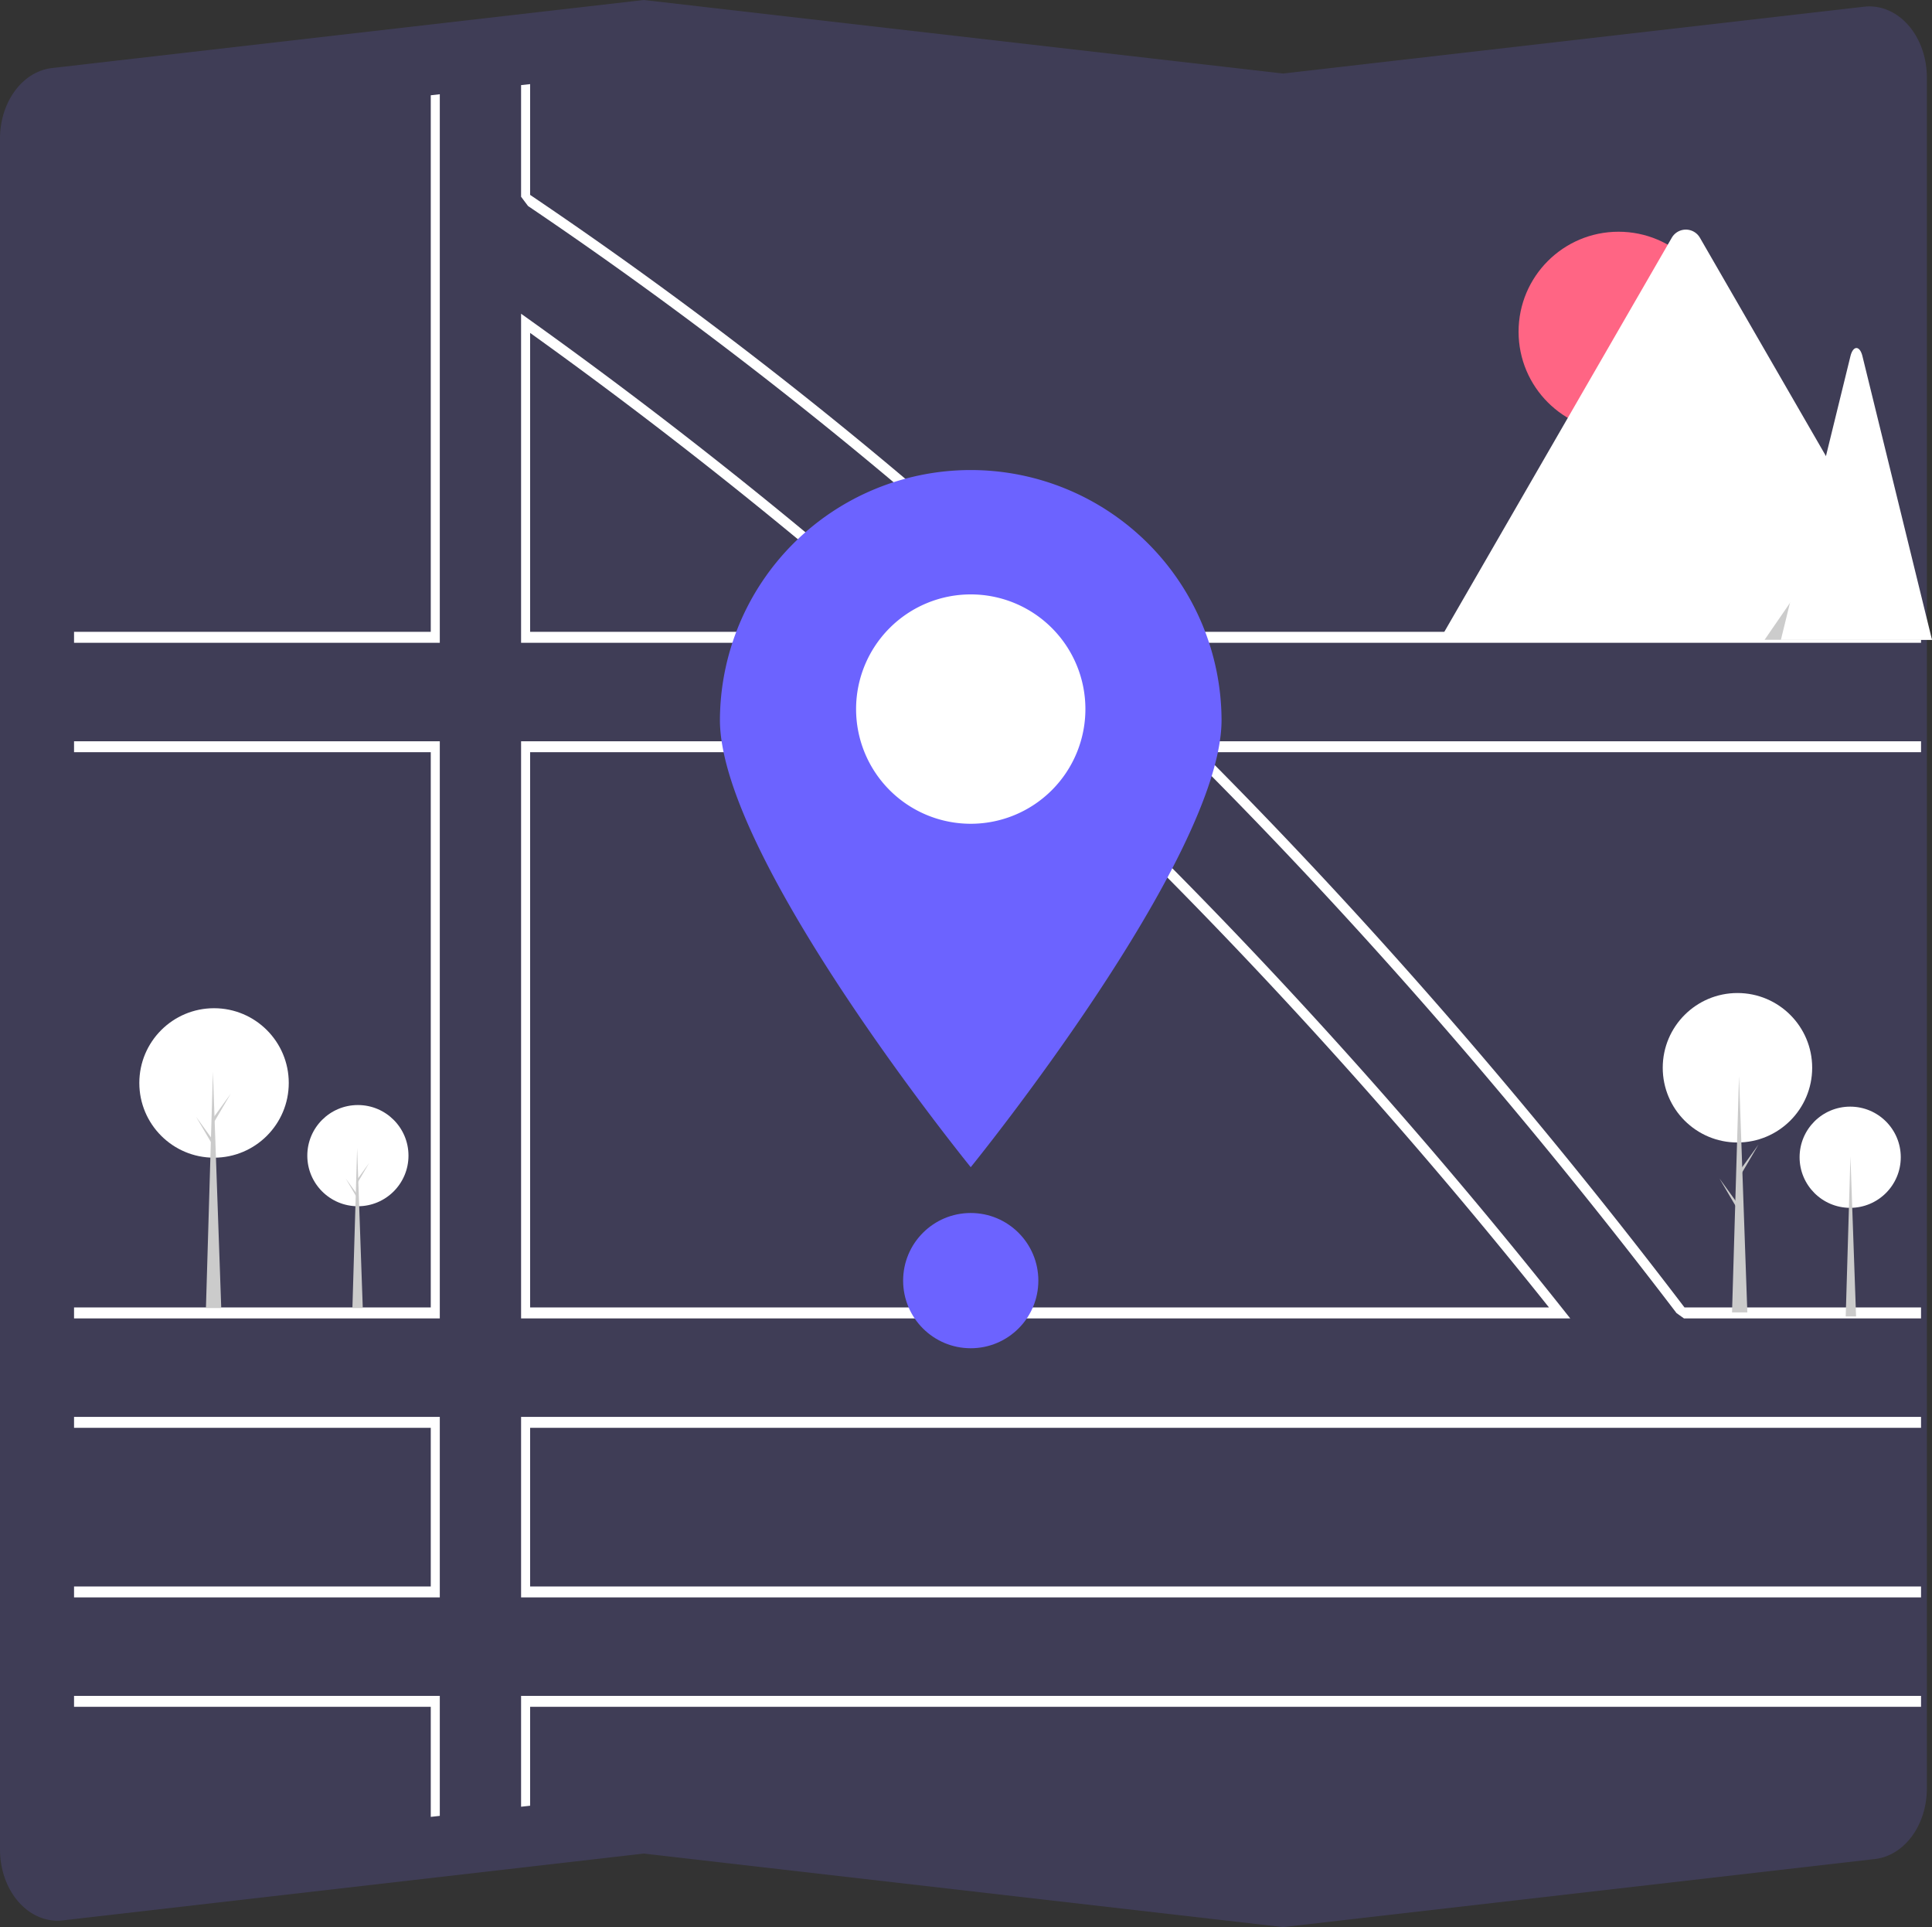 <?xml version="1.0" encoding="UTF-8" standalone="no"?>
<svg
   id="a2378823-09dc-4735-8abf-b7d0408d4a79"
   data-name="Layer 1"
   width="584.141"
   height="582.535"
   viewBox="0 0 584.141 582.535"
   version="1.1"
   sodipodi:docname="undraw_Map_dark_re_36sy.svg"
   inkscape:version="1.1.1 (c3084ef, 2021-09-22)"
   xmlns:inkscape="http://www.inkscape.org/namespaces/inkscape"
   xmlns:sodipodi="http://sodipodi.sourceforge.net/DTD/sodipodi-0.dtd"
   xmlns="http://www.w3.org/2000/svg"
   xmlns:svg="http://www.w3.org/2000/svg">
  <rect x="0" y="0" width="584.141" height="582.535" fill="#333333" stroke="none"/>
  <defs
     id="defs240" />
  <sodipodi:namedview
     id="namedview238"
     pagecolor="#ffffff"
     bordercolor="#666666"
     borderopacity="1.0"
     inkscape:pageshadow="2"
     inkscape:pageopacity="0.0"
     inkscape:pagecheckerboard="0"
     showgrid="false"
     showguides="false"
     fit-margin-top="0"
     fit-margin-left="0"
     fit-margin-right="0"
     fit-margin-bottom="0"
     inkscape:zoom="0.72579837"
     inkscape:cx="350.64835"
     inkscape:cy="268.66966"
     inkscape:window-width="1366"
     inkscape:window-height="768"
     inkscape:window-x="0"
     inkscape:window-y="0"
     inkscape:window-maximized="0"
     inkscape:current-layer="layer6" />
  <g
     inkscape:groupmode="layer"
     id="layer3"
     inkscape:label="Background"
     style="display:inline">
    <path
       d="m 387.949,582.535 -0.124,-0.015 L 194.642,560.308 18.975,580.506 A 17.368,21.498 0 0 1 0.075,561.089 Q 2.102163e-4,560.098 1.455839e-4,559.101 V 41.974 A 17.29,21.402 0 0 1 15.762,20.568 L 194.642,0 194.766,0.015 387.949,22.227 563.615,2.028 a 17.368,21.498 0 0 1 18.9,19.417 q 0.074,0.991 0.074,1.988 v 517.127 a 17.291,21.402 0 0 1 -15.762,21.406 z"
       fill="#3f3d56"
       id="path187"
       style="stroke-width:0.899" />
    <path
       d="M 279.119,191.311 C 240.901,157.601 200.69,125.636 159.611,96.307 l -2.062,-1.472 v 99.469 H 282.512 Z m -118.839,-0.314 v -90.365 c 39.078,27.997 77.344,58.375 113.835,90.365 z m 312.256,204.734 q -24.792,-31.217 -50.868,-61.013 -7.189,-8.223 -14.466,-16.314 -44.414,-49.412 -91.749,-93.987 l -0.369,-0.347 h -157.535 v 174.463 h 317.213 z M 160.28,395.227 V 227.378 h 153.868 q 45.643,43 88.814,90.812 7.496,8.297 14.89,16.727 25.847,29.419 50.486,60.31 z m 312.256,0.504 q -24.792,-31.217 -50.868,-61.013 -7.189,-8.223 -14.466,-16.314 -44.414,-49.412 -91.749,-93.987 l -0.369,-0.347 h -157.535 v 174.463 h 317.213 z M 160.28,395.227 V 227.378 h 153.868 q 45.643,43 88.814,90.812 7.496,8.297 14.89,16.727 25.847,29.419 50.486,60.31 z M 279.119,191.311 C 240.901,157.601 200.69,125.636 159.611,96.307 l -2.062,-1.472 v 99.469 H 282.512 Z m -118.839,-0.314 v -90.365 c 39.078,27.997 77.344,58.375 113.835,90.365 z m 118.839,0.314 C 240.901,157.601 200.69,125.636 159.611,96.307 l -2.062,-1.472 v 99.469 H 282.512 Z m -118.839,-0.314 v -90.365 c 39.078,27.997 77.344,58.375 113.835,90.365 z m 312.256,204.734 q -24.792,-31.217 -50.868,-61.013 -7.189,-8.223 -14.466,-16.314 -44.414,-49.412 -91.749,-93.987 l -0.369,-0.347 h -157.535 v 174.463 h 317.213 z M 160.28,395.227 V 227.378 h 153.868 q 45.643,43 88.814,90.812 7.496,8.297 14.89,16.727 25.847,29.419 50.486,60.31 z M 22.387,428.3 v 3.307 h 107.854 v 47.957 H 22.387 v 3.307 h 110.585 v -54.571 z m 135.162,84.338 v 33.512 l 2.731,-0.306 v -29.899 h 420.548 v -3.307 z M 580.828,431.608 v -3.307 H 157.55 v 54.571 h 423.278 v -3.307 H 160.28 V 431.608 Z M 325.803,190.997 A 1332.482,1613.796 0 0 0 160.28,58.91 v -33.487 l -2.731,0.306 v 33.746 l 2.103,2.8 a 1329.75,1610.486 0 0 1 164.853,131.683 l 0.369,0.347 h 255.954 v -3.307 z m -195.562,0 H 22.387 v 3.307 H 132.972 V 28.49 l -2.731,0.306 z m 450.587,33.074 H 355.815 l 2.942,2.927 q 41.556,41.412 81.604,87.844 5.694,6.598 11.347,13.304 28.141,33.301 55.183,68.777 l 2.251,1.612 h 71.686 v -3.307 h -71.514 q -26.749,-35.124 -54.658,-68.214 -5.581,-6.623 -11.203,-13.155 -39.181,-45.53 -80.034,-86.479 H 580.828 Z M 22.387,512.638 v 3.307 h 107.854 v 33.272 l 2.731,-0.306 V 512.638 Z m 0,-288.567 v 3.307 H 130.241 V 395.227 H 22.387 v 3.307 H 132.972 V 224.071 Z m 256.732,-32.759 c -38.218,-33.71 -78.429,-65.676 -119.508,-95.004 l -2.062,-1.472 v 99.469 H 282.512 Z m -118.839,-0.314 v -90.365 c 39.078,27.997 77.344,58.375 113.835,90.365 z m 312.256,204.734 q -24.792,-31.217 -50.868,-61.013 -7.189,-8.223 -14.466,-16.314 -44.414,-49.412 -91.749,-93.987 l -0.369,-0.347 h -157.535 v 174.463 h 317.213 z M 160.28,395.227 V 227.378 h 153.868 q 45.643,43 88.814,90.812 7.496,8.297 14.89,16.727 25.847,29.419 50.486,60.31 z M 279.119,191.311 C 240.901,157.601 200.69,125.636 159.611,96.307 l -2.062,-1.472 v 99.469 H 282.512 Z m -118.839,-0.314 v -90.365 c 39.078,27.997 77.344,58.375 113.835,90.365 z m 312.256,204.734 q -24.792,-31.217 -50.868,-61.013 -7.189,-8.223 -14.466,-16.314 -44.414,-49.412 -91.749,-93.987 l -0.369,-0.347 h -157.535 v 174.463 h 317.213 z M 160.28,395.227 V 227.378 h 153.868 q 45.643,43 88.814,90.812 7.496,8.297 14.89,16.727 25.847,29.419 50.486,60.31 z"
       fill="#ffffff"
       id="path189"
       style="stroke-width:0.909" />
  </g>
  <g
     inkscape:groupmode="layer"
     id="layer4"
     inkscape:label="Foreground"
     style="display:inline">
    <circle
       cx="489.364"
       cy="100.272"
       r="30.223"
       fill="#ff6584"
       id="circle197" />
    <path
       d="M 823.584,352.142 H 675.318 a 3.024,3.024 0 0 1 -0.554,-0.044 l 70.123,-121.463 a 4.91,4.91 0 0 1 8.547,0 l 47.061,81.511 2.255,3.9 z"
       transform="translate(-239.444,-158.733)"
       fill="#ffffff"
       id="path199" />
    <polygon
       points="558.369,157.313 560.157,154.713 561.052,153.413 563.306,157.313 584.141,193.409 533.519,193.409 "
       opacity="0.2"
       style="isolation:isolate"
       id="polygon201" />
    <path
       d="M 584.141,193.409 H 538.456 l 8.853,-36.096 0.637,-2.6 11.536,-47.039 c 0.756,-3.083 2.576,-3.275 3.465,-0.581 a 2.085,5.853 0 0 1 0.166,0.581 z"
       fill="#ffffff"
       id="path203"
       style="stroke-width:0.597" />
    <circle
       cx="108.21"
       cy="349.335"
       r="15.296"
       fill="#ffffff"
       id="circle221" />
    <polygon
       points="107.98,347.031 109.685,395.409 106.552,395.409 "
       fill="#cbcbcb"
       id="polygon223" />
    <polygon
       points="108.21,357.352 107.842,356.707 108.256,356.2 111.62,351.546 "
       fill="#cbcbcb"
       id="polygon225" />
    <polygon
       points="107.934,362.051 108.302,361.406 107.888,360.899 104.524,356.246 "
       fill="#cbcbcb"
       id="polygon227" />
    <circle
       cx="64.716"
       cy="327.362"
       r="22.592"
       fill="#ffffff"
       id="circle229" />
    <polygon
       points="64.376,323.959 66.893,395.409 62.266,395.409 "
       fill="#cbcbcb"
       id="polygon231" />
    <polygon
       points="64.716,339.202 64.172,338.249 64.784,337.5 69.751,330.628 "
       fill="#cbcbcb"
       id="polygon233" />
    <polygon
       points="64.308,346.142 64.852,345.19 64.24,344.441 59.272,337.569 "
       fill="#cbcbcb"
       id="polygon235" />
  </g>
  <g
     inkscape:groupmode="layer"
     id="layer6"
     inkscape:label="Marker"
     style="display:inline">
    <path
       d="m 608.78,376.378 c 0,41.881 -75.833,135.18 -75.833,135.18 0,0 -75.833,-93.299 -75.833,-135.18 a 75.833,75.833 0 0 1 151.665,0 z"
       transform="translate(-239.444,-158.733)"
       fill="#6c63ff"
       id="path191"
       style="display:inline" />
    <path
       d="m 567.614,373.081 a 34.666,34.666 0 1 1 -34.666,-34.666 34.65,34.65 0 0 1 34.666,34.666 z"
       transform="translate(-239.444,-158.733)"
       fill="#ffffff"
       style="display:inline;isolation:isolate"
       id="path193" />
    <circle
       cx="293.503"
       cy="387.115"
       r="20.442"
       fill="#6c63ff"
       id="circle195"
       style="display:inline" />
  </g>
  <g
     inkscape:groupmode="layer"
     id="layer5"
     inkscape:label="Trees-Right"
     style="display:inline">
    <circle
       cx="559.403"
       cy="349.817"
       r="15.296"
       fill="#ffffff"
       id="circle205" />
    <circle
       cx="525.321"
       cy="322.769"
       r="22.592"
       fill="#ffffff"
       id="circle213" />
    <polygon
       points="632.376,323.959 634.893,395.409 630.266,395.409 "
       fill="#cbcbcb"
       id="polygon215"
       transform="translate(-106.584,1.304)" />
    <polygon
       points="674.552,395.409 675.98,347.031 677.685,395.409 "
       fill="#cbcbcb"
       id="polygon207"
       transform="translate(-116.5,2.541)" />
    <polygon
       points="632.716,339.202 632.172,338.249 632.784,337.5 637.751,330.628 "
       fill="#cbcbcb"
       id="polygon217"
       transform="translate(-106.084,15.39)" />
    <polygon
       points="632.308,346.142 632.852,345.19 632.24,344.441 627.272,337.569 "
       fill="#cbcbcb"
       id="polygon219"
       transform="translate(-107.395,18.666)" />
  </g>
</svg>
